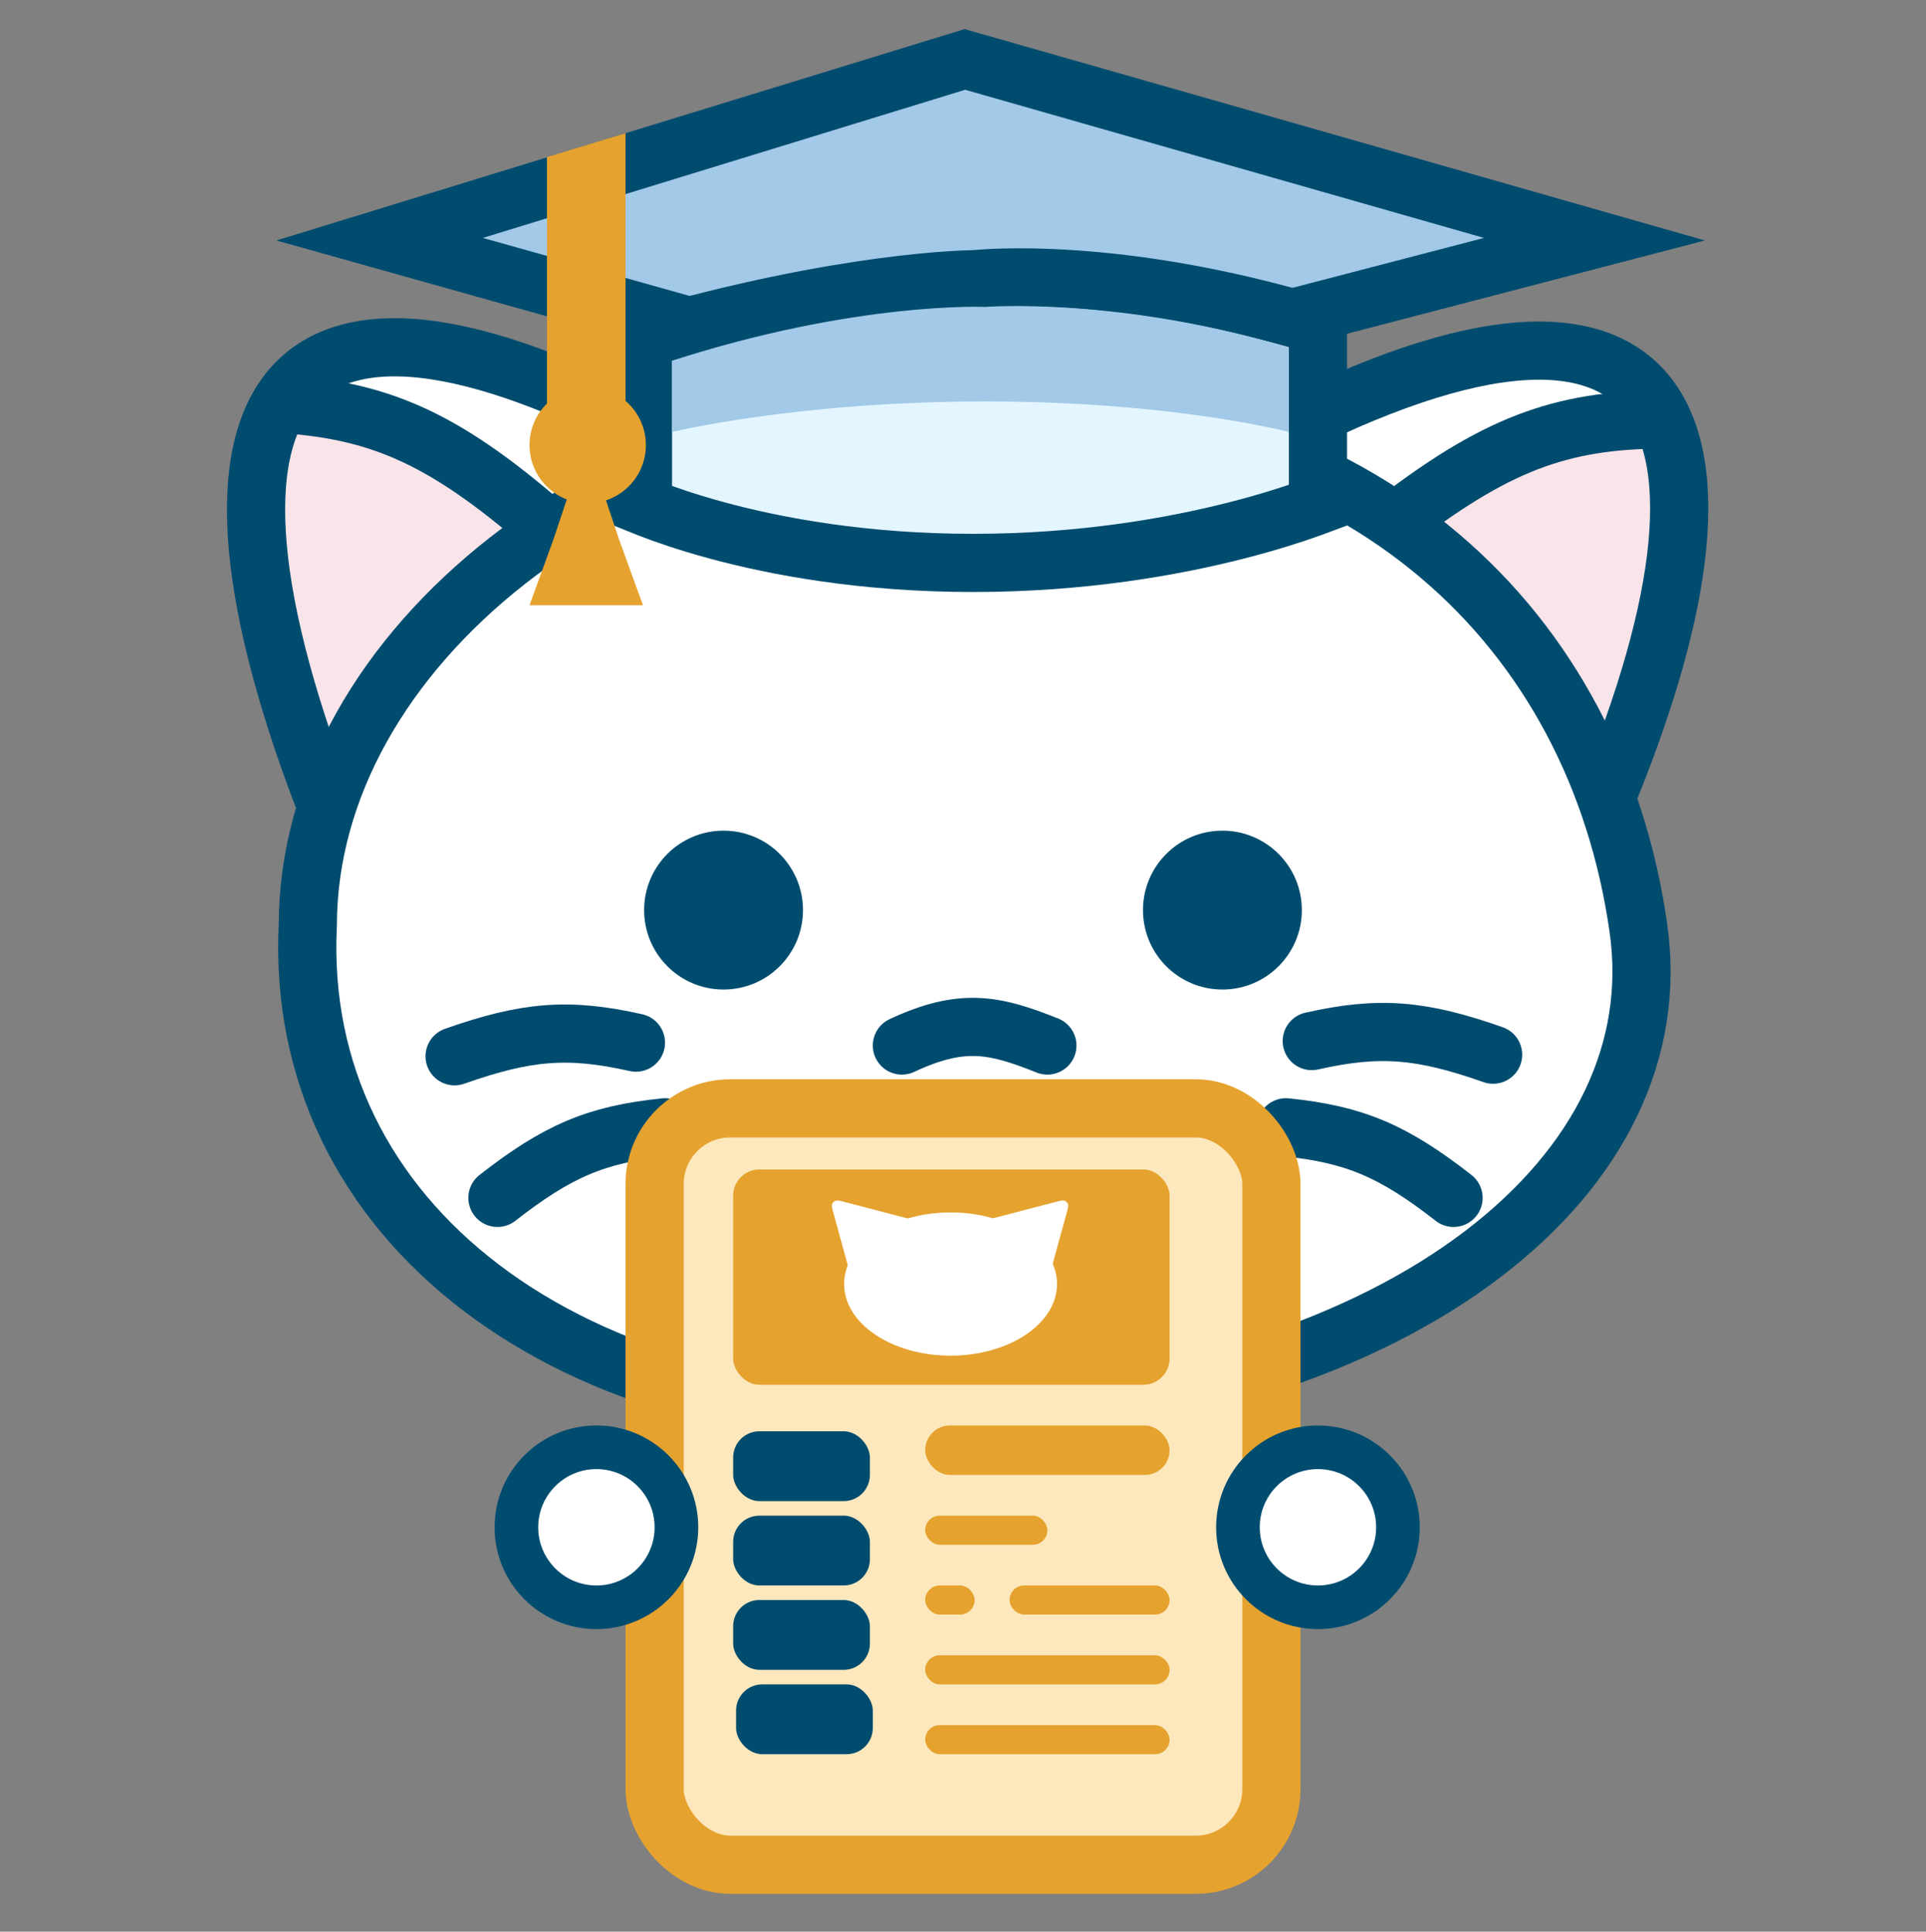 <svg width="662" height="664" viewBox="0 0 662 664" fill="none" xmlns="http://www.w3.org/2000/svg">
<rect x="0" y="0" width="662" height="664" fill="#808080" stroke="none"/>
<path d="M130.475 82.223L331.636 20.429L548.042 82.221L331.627 138.641L130.475 82.223Z" fill="#A2C9E7" stroke="#004C6F" stroke-width="20"/>
<path d="M339.336 135.323L339.336 135.323H339.348C466.072 135.323 556.748 214.865 570.382 327.065C569.009 381.438 537.817 422.515 491.075 450.022C444.314 477.542 382.021 491.454 318.603 491.455C245.778 489.818 191.159 471.202 154.754 440.819C118.36 410.444 100.122 368.27 100.122 319.396C100.122 221.751 203.545 132.051 339.336 135.323Z" fill="white" stroke="#004C6F"/>
<path d="M164.876 164.184L184.552 178.543L144.618 213.08L144.566 213.125L144.527 213.184L111.791 263.093L102.831 235.157L93.013 200.249L88.114 165.956L92.933 137.576L117.512 141.316L142.543 151.111L164.876 164.184Z" fill="#F9E4E9" stroke="#004C6F"/>
<path d="M502.898 166.368L483.221 180.727L523.155 215.264L523.208 215.31L523.246 215.368L555.982 265.277L564.943 237.341L574.761 202.433L579.66 168.14L574.84 139.76L550.262 143.5L525.231 153.295L502.898 166.368Z" fill="#F9E4E9" stroke="#004C6F"/>
<path d="M139.162 146.39L138.939 146.837L139.162 146.39L139.057 146.337L138.962 146.337C138.959 146.337 138.956 146.336 138.951 146.336C138.917 146.331 138.847 146.322 138.717 146.301C138.455 146.259 137.959 146.174 137.029 146.004C135.171 145.664 131.588 144.982 124.693 143.619L115.7 141.234L114.574 140.936L114.434 140.898L114.416 140.894L114.414 140.893L114.413 140.893L114.413 140.893L114.413 140.893L114.411 140.892L114.393 140.888L114.253 140.85L113.127 140.552L104.163 138.175L93.258 132.982L93.266 132.968L93.298 132.921L93.329 132.874L93.36 132.828L93.39 132.782L93.421 132.736L93.451 132.691L93.481 132.646L93.51 132.602L93.54 132.557L93.569 132.514L93.597 132.47L93.626 132.427L93.654 132.384L93.683 132.342L93.71 132.3L93.738 132.259L93.766 132.217L93.793 132.176L93.82 132.136L93.846 132.096L93.873 132.056L93.899 132.017L93.925 131.977L93.951 131.939L93.976 131.9L94.002 131.862L94.027 131.824L94.052 131.787L94.076 131.75L94.1 131.713L94.125 131.677L94.149 131.641L94.172 131.605L94.196 131.57L94.219 131.535L94.242 131.5L94.265 131.466L94.288 131.432L94.31 131.398L94.332 131.365L94.354 131.332L94.376 131.299L94.397 131.266L94.419 131.234L94.44 131.203L94.461 131.171L94.481 131.14L94.502 131.109L94.522 131.078L94.542 131.048L94.562 131.018L94.582 130.989L94.601 130.959L94.621 130.93L94.64 130.902L94.659 130.873L94.677 130.845L94.696 130.817L94.714 130.79L94.732 130.763L94.75 130.736L94.768 130.709L94.785 130.683L94.803 130.657L94.82 130.631L94.837 130.605L94.854 130.58L94.87 130.555L94.886 130.53L94.903 130.506L94.919 130.482L94.935 130.458L94.95 130.434L94.966 130.411L94.981 130.388L94.996 130.365L95.011 130.343L95.026 130.321L95.04 130.299L95.055 130.277L95.069 130.256L95.083 130.234L95.097 130.213L95.111 130.193L95.124 130.172L95.138 130.152L95.151 130.132L95.164 130.113L95.177 130.093L95.19 130.074L95.202 130.055L95.215 130.036L95.227 130.018L95.239 130L95.251 129.982L95.263 129.964L95.275 129.946L95.286 129.929L95.297 129.912L95.308 129.895L95.32 129.879L95.33 129.862L95.341 129.846L95.352 129.83L95.362 129.815L95.372 129.799L95.382 129.784L95.392 129.769L95.402 129.754L95.412 129.74L95.421 129.725L95.431 129.711L95.44 129.697L95.449 129.683L95.458 129.67L95.467 129.656L95.476 129.643L95.484 129.63L95.493 129.618L95.501 129.605L95.51 129.593L95.517 129.581L95.525 129.569L95.533 129.557L95.541 129.545L95.549 129.534L95.556 129.523L95.563 129.512L95.57 129.501L95.578 129.49L95.584 129.48L95.591 129.47L95.598 129.46L95.605 129.45L95.611 129.44L95.617 129.43L95.624 129.421L95.63 129.412L95.636 129.403L95.642 129.394L95.647 129.385L95.653 129.377L95.659 129.368L95.664 129.36L95.669 129.352L95.675 129.344L95.68 129.336L95.685 129.329L95.69 129.321L95.695 129.314L95.7 129.307L95.704 129.3L95.709 129.293L95.713 129.286L95.718 129.28L95.722 129.273L95.726 129.267L95.73 129.261L95.734 129.255L95.738 129.249L95.742 129.243L95.745 129.238L95.749 129.232L95.753 129.227L95.756 129.222L95.759 129.217L95.763 129.212L95.766 129.207L95.769 129.202L95.772 129.198L95.775 129.193L95.778 129.189L95.781 129.185L95.783 129.18L95.786 129.176L95.789 129.173L95.791 129.169L95.794 129.165L95.796 129.162L95.798 129.158L95.8 129.155L95.803 129.151L95.805 129.148L95.807 129.145L95.809 129.142L95.811 129.139L95.813 129.137L95.814 129.134L95.816 129.131L95.818 129.129L95.819 129.127L95.821 129.124L95.822 129.122L95.824 129.12L95.825 129.118L95.826 129.116L95.828 129.114L95.829 129.112L95.83 129.11L95.831 129.108L95.832 129.107L95.833 129.105L95.834 129.104L95.835 129.102L95.836 129.101L95.837 129.1L95.838 129.099L95.839 129.097L95.839 129.096L95.84 129.095L95.841 129.094L95.841 129.093L95.842 129.092L95.843 129.092L95.843 129.091L95.844 129.09L95.844 129.089L95.844 129.089L95.845 129.088L95.845 129.088L95.846 129.087L95.846 129.087L95.846 129.086L95.846 129.086L95.847 129.086L95.847 129.085L95.847 129.085L95.847 129.085L95.847 129.084L95.847 129.084L95.848 129.084L95.848 129.084L95.848 129.084L95.848 129.084L95.848 129.083L95.848 129.083L95.848 129.083L95.848 129.083L95.848 129.083L95.849 129.083L95.849 129.083L95.849 129.082L95.849 129.082L95.849 129.082L95.849 129.082L95.849 129.082L95.849 129.081L95.85 129.081L95.85 129.081L95.85 129.08L95.85 129.08L95.851 129.079L95.851 129.079L95.851 129.078L95.852 129.078L95.852 129.077L95.852 129.077L95.853 129.076L95.853 129.075L95.854 129.075L95.854 129.074L95.855 129.073L95.856 129.072L95.856 129.071L95.857 129.07L95.858 129.069L95.859 129.068L95.859 129.066L95.86 129.065L95.861 129.064L95.862 129.062L95.863 129.061L95.864 129.059L95.865 129.058L95.866 129.056L95.867 129.054L95.869 129.052L95.87 129.05L95.871 129.048L95.873 129.046L95.874 129.044L95.876 129.042L95.877 129.04L95.879 129.037L95.88 129.035L95.882 129.032L95.884 129.029L95.886 129.027L95.888 129.024L95.889 129.021L95.891 129.018L95.894 129.015L95.896 129.011L95.898 129.008L95.9 129.005L95.903 129.001L95.905 128.997L95.908 128.994L95.91 128.99L95.913 128.986L95.916 128.982L95.918 128.977L95.921 128.973L95.924 128.969L95.927 128.964L95.93 128.959L95.934 128.954L95.937 128.949L95.94 128.944L95.944 128.939L95.947 128.934L95.951 128.928L95.955 128.923L95.959 128.917L95.962 128.911L95.966 128.905L95.97 128.899L95.975 128.893L95.979 128.886L95.983 128.88L95.988 128.873L95.992 128.866L95.997 128.859L96.002 128.852L96.006 128.845L96.011 128.837L96.016 128.83L96.022 128.822L96.027 128.814L96.032 128.806L96.038 128.798L96.043 128.79L96.049 128.781L96.055 128.772L96.061 128.763L96.067 128.754L96.073 128.745L96.079 128.736L96.085 128.726L96.092 128.716L96.098 128.706L96.105 128.696L96.112 128.686L96.119 128.676L96.126 128.665L96.133 128.654L96.14 128.643L96.148 128.632L96.155 128.621L96.163 128.609L96.171 128.597L96.179 128.585L96.187 128.573L96.195 128.561L96.203 128.548L96.212 128.536L96.22 128.523L96.229 128.51L96.238 128.496L96.247 128.483L96.256 128.469L96.265 128.455L96.275 128.441L96.284 128.427L96.294 128.412L96.304 128.397L96.314 128.382L96.324 128.367L96.334 128.351L96.345 128.336L96.355 128.32L96.366 128.304L96.377 128.287L96.388 128.271L96.399 128.254L96.41 128.237L96.422 128.22L96.433 128.202L96.445 128.184L96.457 128.167L96.469 128.148L96.481 128.13L96.494 128.111L96.507 128.092L96.519 128.073L96.532 128.054L96.545 128.034L96.558 128.014L96.572 127.994L96.585 127.973L96.599 127.953L96.613 127.932L96.627 127.911L96.641 127.889L96.656 127.868L96.671 127.846L96.685 127.823L96.7 127.801L96.715 127.778L96.731 127.755L96.746 127.732L96.762 127.708L96.778 127.684L96.794 127.66L96.81 127.636L96.826 127.611L96.843 127.586L96.86 127.561L96.876 127.535L96.894 127.51L96.911 127.484L96.928 127.457L96.946 127.431L96.964 127.404L96.982 127.376L97.001 127.349L97.019 127.321L97.038 127.293L97.056 127.265L97.076 127.236L97.095 127.207L97.114 127.177L97.134 127.148L97.154 127.118L97.174 127.088L97.194 127.057L97.215 127.026L97.236 126.995L97.257 126.964L97.278 126.932L97.299 126.9L97.32 126.867L97.342 126.835L97.364 126.802L97.386 126.768L97.409 126.734L97.431 126.7L97.454 126.666L97.477 126.631L97.501 126.596L97.524 126.561L97.548 126.525L97.572 126.489L97.596 126.453L97.62 126.416L97.645 126.379L97.67 126.342L97.695 126.304L97.72 126.266L97.746 126.228L97.771 126.189L97.797 126.15L97.823 126.11L97.85 126.07L97.877 126.03L97.904 125.99L97.931 125.949L97.958 125.908L97.986 125.866L98.014 125.824L98.042 125.782L98.07 125.739L98.099 125.696L98.128 125.653L98.157 125.609L98.186 125.565L98.216 125.52L98.246 125.475L98.276 125.43L98.306 125.384L98.337 125.338L98.367 125.292L98.398 125.245L98.43 125.198L98.462 125.15L98.493 125.102L98.525 125.054L98.558 125.005L98.591 124.956L98.623 124.906L98.657 124.856L98.69 124.806L98.724 124.755L98.737 124.736C104.812 118.065 113.186 116.085 123.403 113.67C123.83 113.569 124.262 113.467 124.696 113.364C129.968 112.112 136.129 112.806 142.591 114.163C145.793 114.836 149.052 115.667 152.299 116.495L152.369 116.513C155.636 117.346 158.89 118.175 162.041 118.827C163.549 119.14 165.488 119.895 167.798 121.006C170.101 122.113 172.745 123.559 175.657 125.234C178.568 126.909 181.739 128.807 185.097 130.818L185.184 130.87C188.515 132.865 192.027 134.968 195.642 137.067C202.934 141.301 210.659 145.524 218.19 148.814C224.895 151.744 231.471 153.946 237.47 154.75L186.508 173.133C183.953 171.536 179.814 169.072 175.219 166.335C174.1 165.669 172.954 164.987 171.797 164.297C165.752 160.691 159.406 156.877 155.046 154.062L155.017 154.043L154.986 154.029C150.894 152.119 146.938 150.209 144.005 148.777C142.538 148.061 141.327 147.464 140.483 147.046C140.061 146.837 139.731 146.673 139.506 146.561L139.25 146.433L139.184 146.401L139.168 146.393L139.164 146.39L139.163 146.39L139.162 146.39Z" fill="white" stroke="#004C6F"/>
<path d="M530.259 148.826L530.483 149.273L530.259 148.826L530.365 148.773L530.46 148.773C530.463 148.773 530.466 148.773 530.47 148.772C530.505 148.768 530.574 148.758 530.705 148.737C530.967 148.695 531.462 148.611 532.393 148.44C534.251 148.1 537.834 147.419 544.729 146.056L553.722 143.671L554.848 143.372L554.988 143.335L555.006 143.33L555.008 143.33L555.008 143.329L555.008 143.329L555.009 143.329L555.011 143.329L555.029 143.324L555.169 143.287L556.295 142.988L565.259 140.611L575.94 135.525C573.471 133.694 571.924 132.874 570.934 132.555C570.404 132.384 570.057 132.364 569.827 132.392C569.606 132.42 569.458 132.496 569.321 132.586C569.284 132.61 569.249 132.634 569.21 132.662L569.2 132.669C569.165 132.694 569.124 132.722 569.084 132.749C568.998 132.805 568.876 132.879 568.727 132.92C568.36 133.021 568.037 132.881 567.747 132.641C567.471 132.412 567.146 132.031 566.724 131.463C566.315 130.914 565.796 130.161 565.117 129.143C559.793 127.606 557.292 125.391 554.893 123.267L554.775 123.163C552.356 121.021 549.995 118.982 544.726 117.732C539.426 116.474 533.375 116.636 527.056 117.446C521.624 118.143 516.029 119.314 510.571 120.456C509.679 120.643 508.791 120.829 507.909 121.012C504.828 121.65 499.714 123.589 493.562 126.277C487.423 128.959 480.29 132.368 473.189 135.92C459.577 142.731 446.111 150.057 440.022 153.789L482.947 175.549C485.505 173.951 489.627 171.497 494.203 168.772C495.322 168.106 496.468 167.423 497.625 166.733C503.67 163.128 510.016 159.313 514.376 156.498L514.405 156.48L514.436 156.465C518.528 154.556 522.484 152.646 525.417 151.213C526.884 150.497 528.095 149.9 528.939 149.482C529.361 149.273 529.691 149.109 529.916 148.998L530.172 148.87L530.237 148.837L530.254 148.829L530.258 148.827L530.259 148.826L530.259 148.826Z" fill="white" stroke="#004C6F"/>
<path d="M105.787 318.236L105.798 318.012L105.799 317.788C105.941 270.53 132.112 225.944 174.306 192.836C216.456 159.762 273.862 138.816 334.433 138.816C403.169 138.816 456.643 158.739 494.652 190.865C532.672 223.001 555.9 267.92 563.165 319.162C569.092 360.96 549.856 400.446 509.712 431.055C469.438 461.763 408.594 482.979 333.911 486.883C263.992 490.538 205.509 473.159 165.399 442.647C125.459 412.266 103.371 368.676 105.787 318.236Z" stroke="#004C6F" stroke-width="20"/>
<path d="M110.979 273.975C56.57 130.795 98.076 74.478 243.49 159.064" stroke="#004C6F" stroke-width="20"/>
<path d="M551.508 275.677C608.907 137.411 571.534 75.49 424.218 156.95" stroke="#004C6F" stroke-width="20"/>
<path d="M480.349 178.729C516.435 151.045 539 144.001 574.365 144.182" stroke="#004C6F" stroke-width="20"/>
<path d="M183.661 177.634C148.96 148.233 126.763 140.103 91.43 138.569" stroke="#004C6F" stroke-width="20"/>
<path d="M450.88 357.859C474.057 352.645 488.444 353.821 513.204 362.543" stroke="#004C6F" stroke-width="20" stroke-linecap="round"/>
<path d="M218.579 358.405C195.401 353.191 181.014 354.367 156.254 363.089" stroke="#004C6F" stroke-width="20" stroke-linecap="round"/>
<path d="M228.577 387.502C204.945 389.93 191.679 395.62 170.979 411.764" stroke="#004C6F" stroke-width="20" stroke-linecap="round"/>
<path d="M442.009 387.502C465.642 389.93 478.908 395.62 499.608 411.764" stroke="#004C6F" stroke-width="20" stroke-linecap="round"/>
<circle cx="248.699" cy="312.843" r="26.804" fill="#004C6F" stroke="#004C6F"/>
<circle cx="420.166" cy="312.843" r="26.804" fill="#004C6F" stroke="#004C6F"/>
<path d="M310 359.395C330.774 349.673 341.873 352.154 360 359.395" stroke="#004C6F" stroke-width="20" stroke-linecap="round"/>
<path d="M334.507 96H334.504L334.504 96L334.44 96C334.375 96.001 334.264 96.002 334.109 96.004C333.799 96.009 333.31 96.019 332.647 96.04C331.321 96.082 329.298 96.166 326.612 96.339C321.238 96.684 313.212 97.38 302.801 98.785C283.306 101.416 255.451 106.532 221 116.479V173.929C221.64 174.188 222.334 174.463 223.081 174.753C228.337 176.794 236.215 179.559 246.47 182.337C266.979 187.893 296.971 193.5 334.5 193.5C372.041 193.5 403.324 187.891 425.167 182.301C436.083 179.508 444.623 176.725 450.386 174.661C451.333 174.322 452.205 174.002 453 173.705V111.861C418.67 101.496 389.863 97.458 369.372 96.039C358.442 95.282 349.881 95.27 344.116 95.441C341.234 95.526 339.051 95.657 337.621 95.763C336.907 95.816 336.38 95.862 336.049 95.894C335.883 95.909 335.766 95.921 335.699 95.929L335.646 95.934L335.641 95.935L335.636 95.935L335.635 95.935L335.631 95.936L335.075 96L334.511 96L334.507 96ZM215.428 171.512L215.426 171.511C215.424 171.51 215.425 171.51 215.428 171.512Z" fill="#E3F6FF" stroke="#004C6F" stroke-width="20"/>
<path d="M231 148.5C231 148.5 273.838 138 338.661 138C403.485 138 443 148.5 443 148.5V119.5C385 102 338.661 105.5 338.661 105.5C338.661 105.5 294.509 103.5 231 124V148.5Z" fill="#A2C9E7"/>
<path d="M212.32 185.645L220.286 207.553H182.714L190.68 185.645L190.681 185.645L190.685 185.632L194.79 173.316L196.729 167.5H206.247L208.21 173.316L208.21 173.318L212.315 185.632L212.315 185.632L212.32 185.645Z" fill="#E5A22E" stroke="#E5A22E"/>
<circle cx="202" cy="153" r="19.5" fill="#E5A22E" stroke="#E5A22E"/>
<rect x="225" y="381" width="212" height="260" rx="26" fill="#FCE8BC" stroke="#E5A22E" stroke-width="20"/>
<rect x="252" y="402" width="150" height="74" rx="9" fill="#E5A22E"/>
<rect x="318" y="490" width="84" height="17" rx="8.5" fill="#E5A22E"/>
<rect x="318" y="521" width="42" height="10" rx="5" fill="#E5A22E"/>
<rect x="252" y="492" width="47" height="24" rx="9" fill="#004C6F"/>
<rect x="252" y="521" width="47" height="24" rx="9" fill="#004C6F"/>
<rect x="252" y="550" width="47" height="24" rx="9" fill="#004C6F"/>
<rect x="253" y="579" width="47" height="24" rx="9" fill="#004C6F"/>
<rect x="318" y="569" width="84" height="10" rx="5" fill="#E5A22E"/>
<rect x="318" y="593" width="84" height="10" rx="5" fill="#E5A22E"/>
<rect x="318" y="545" width="17" height="10" rx="5" fill="#E5A22E"/>
<rect x="347" y="545" width="55" height="10" rx="5" fill="#E5A22E"/>
<ellipse cx="326.727" cy="441.385" rx="36.587" ry="24.615" fill="white"/>
<path d="M286.496 417.085C286.019 415.35 285.781 414.482 286.017 413.883C286.222 413.361 286.646 412.948 287.181 412.747C287.796 412.517 288.685 412.75 290.463 413.214L312.484 418.97L292.396 438.566L286.496 417.085Z" fill="white"/>
<path d="M366.593 417.085C367.069 415.35 367.307 414.482 367.072 413.883C366.866 413.361 366.443 412.948 365.907 412.747C365.293 412.517 364.404 412.75 362.625 413.214L340.605 418.97L360.692 438.566L366.593 417.085Z" fill="white"/>
<circle cx="205" cy="525" r="27.5" fill="white" stroke="#004C6F" stroke-width="15"/>
<circle cx="453" cy="525" r="27.5" fill="white" stroke="#004C6F" stroke-width="15"/>
<path d="M188 54L215 45.781V148H188V54Z" fill="#E5A22E"/>
</svg>

